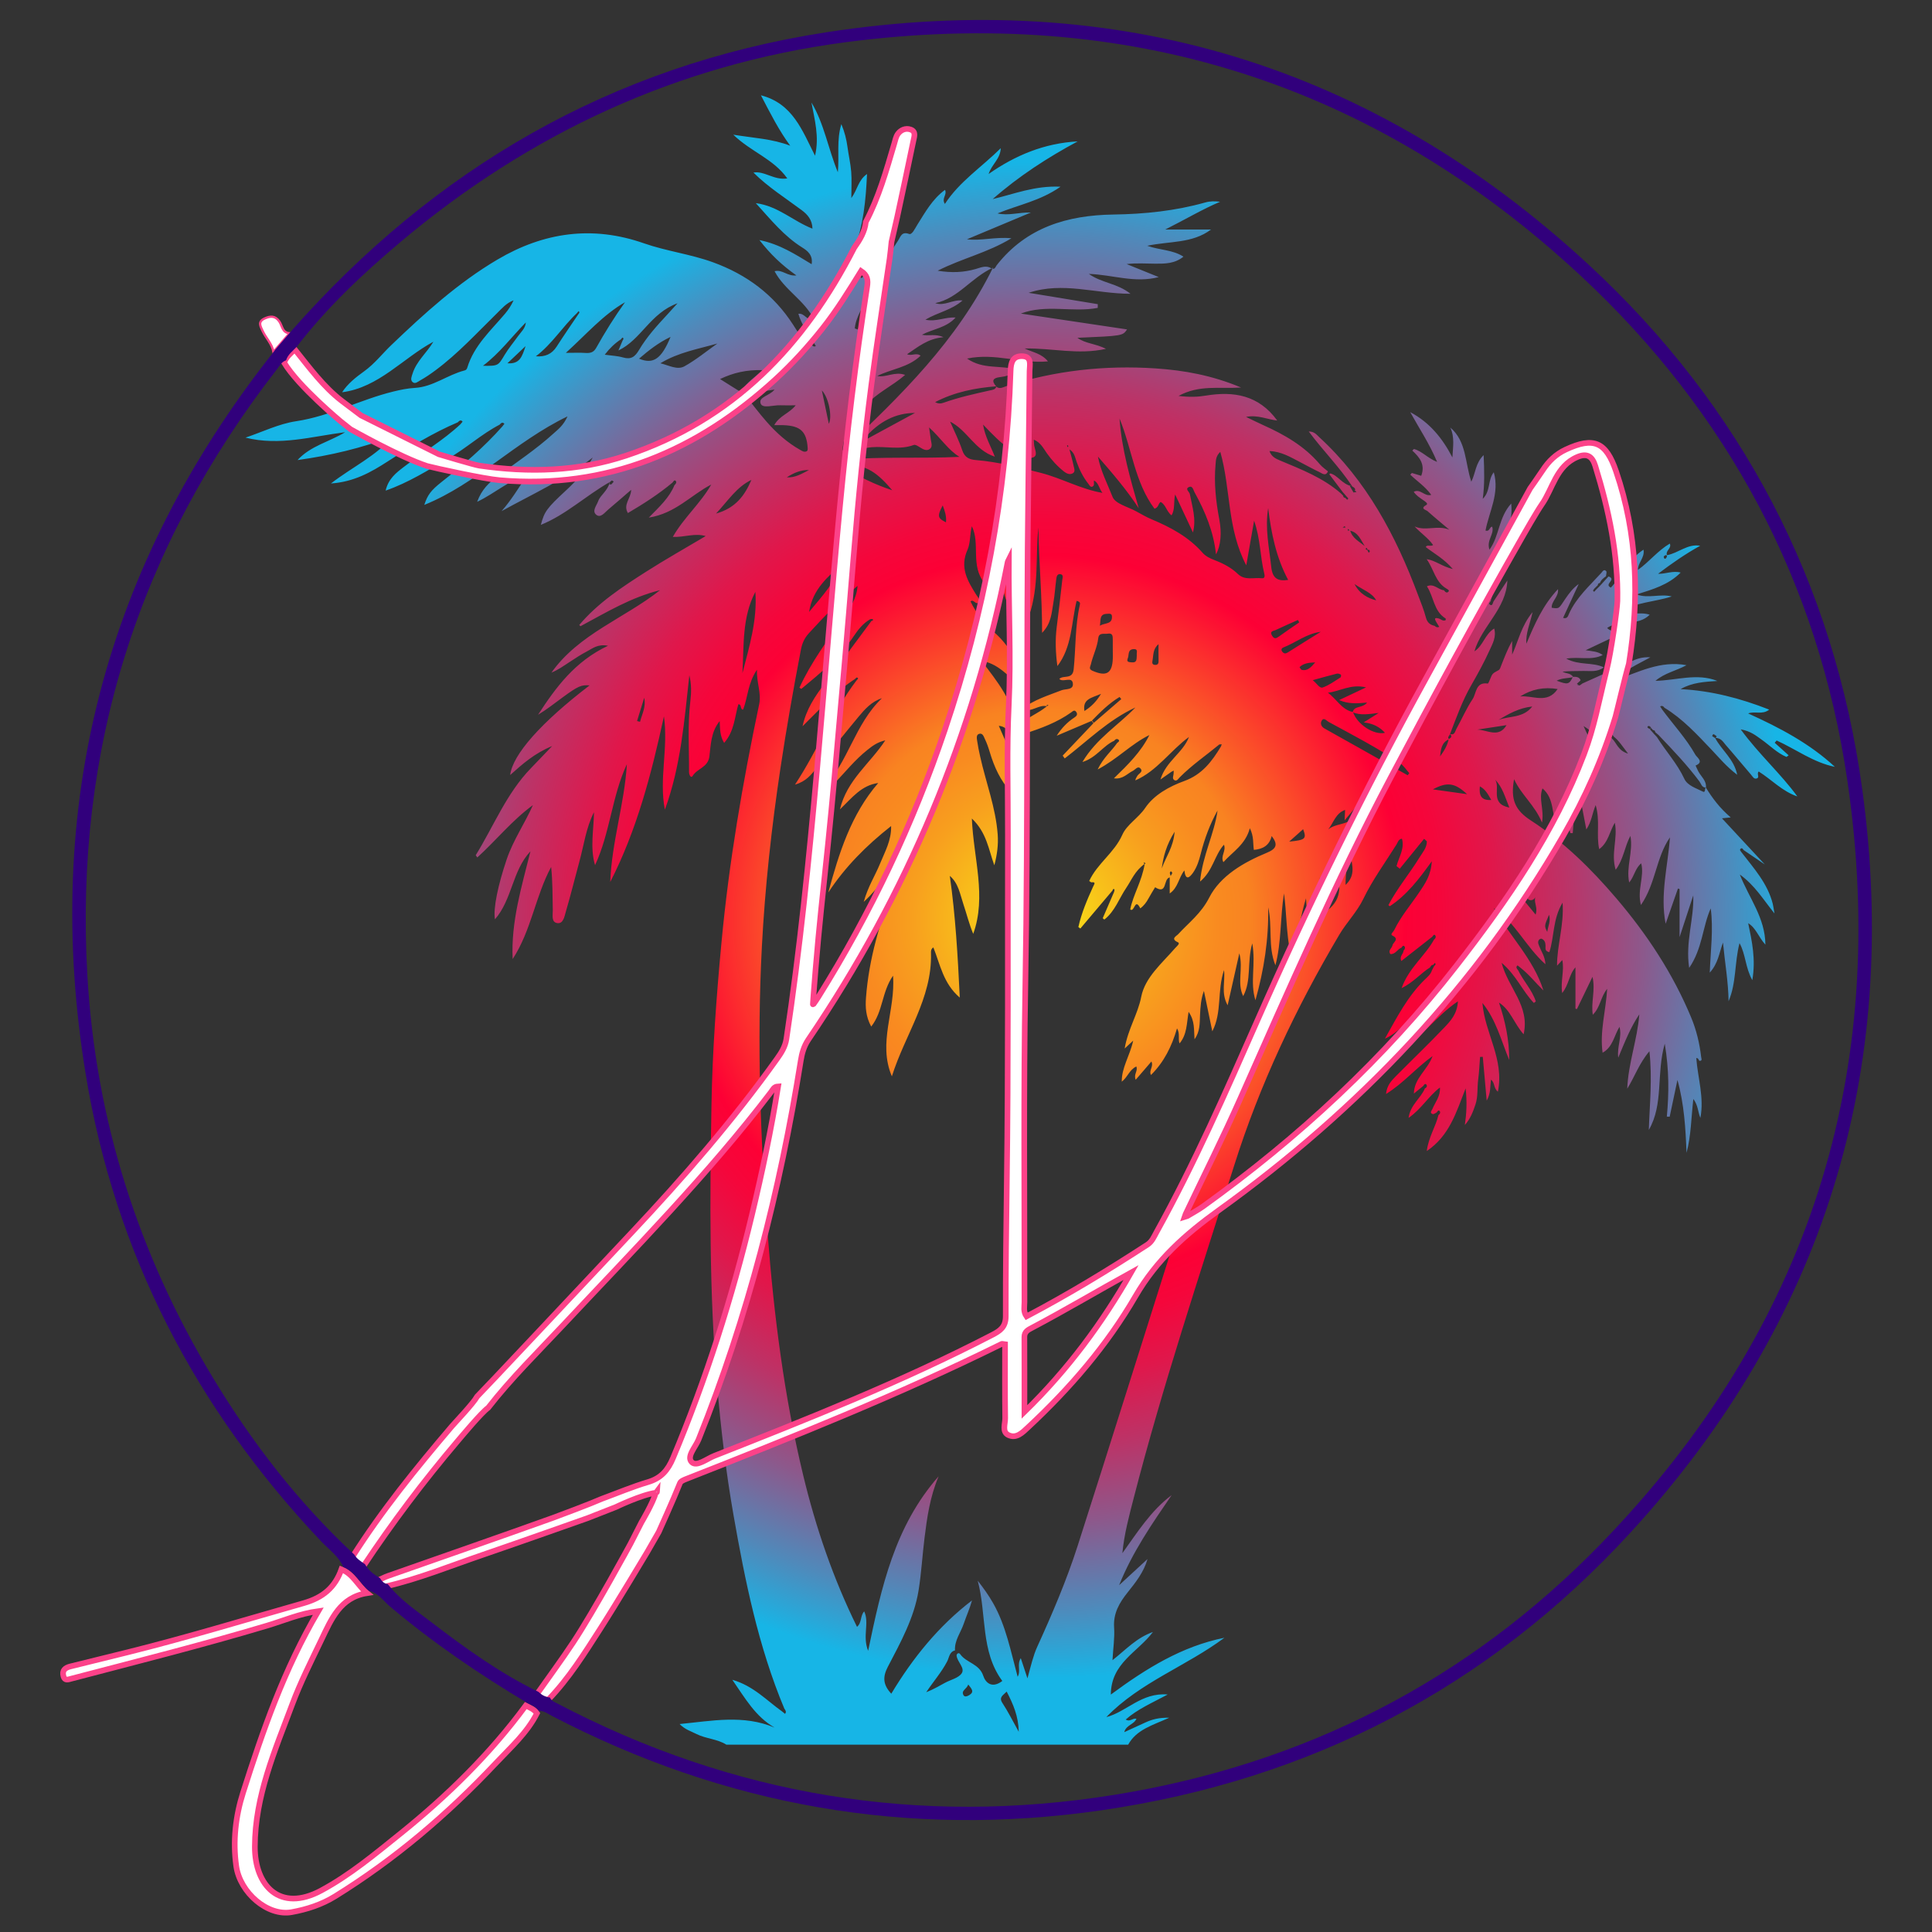 <?xml version="1.0" encoding="utf-8"?>
<!-- Generator: Adobe Illustrator 25.0.0, SVG Export Plug-In . SVG Version: 6.00 Build 0)  -->
<svg version="1.1" xmlns="http://www.w3.org/2000/svg" xmlns:xlink="http://www.w3.org/1999/xlink" x="0px" y="0px"
	 viewBox="0 0 1000 1000" style="enable-background:new 0 0 1000 1000;" xml:space="preserve">
<rect x="0" y="0" width="1000" height="1000" fill="#333333" stroke="none"/>
<style type="text/css">
	.st0{fill:url(#SVGID_1_);}
	.st1{fill:#FFFFFF;stroke:#FC4289;stroke-width:2.928;stroke-miterlimit:10;}
	.st2{fill:#FFFFFF;stroke:#FC4289;stroke-width:1.171;stroke-miterlimit:10;}
	.st3{fill:#FEFEFE;}
	.st4{fill:#31007C;}
</style>
<g id="Palmeras_x5F_bg">
	<radialGradient id="SVGID_1_" cx="538.429" cy="476.198" r="419.15" gradientUnits="userSpaceOnUse">
		<stop  offset="0" style="stop-color:#F7EF16"/>
		<stop  offset="0.08" style="stop-color:#F8C31A"/>
		<stop  offset="0.157" style="stop-color:#F8A01E"/>
		<stop  offset="0.219" style="stop-color:#F98B20"/>
		<stop  offset="0.26" style="stop-color:#F98321"/>
		<stop  offset="0.45" style="stop-color:#FD0035"/>
		<stop  offset="0.495" style="stop-color:#F5063B"/>
		<stop  offset="0.564" style="stop-color:#E0174B"/>
		<stop  offset="0.648" style="stop-color:#BD3266"/>
		<stop  offset="0.744" style="stop-color:#8D588B"/>
		<stop  offset="0.849" style="stop-color:#5089BA"/>
		<stop  offset="0.936" style="stop-color:#17B5E6"/>
	</radialGradient>
	<path class="st0" d="M718.65,468.46c4.56-8.71,10.92-16.23,16.03-24.57c1.61-2.63,3.89-5.06,3.86-8.42
		c-0.47-0.44-0.95-0.87-1.42-1.31c-4.2,5.16-8.4,10.32-12.6,15.48c-0.56-0.45-1.11-0.91-1.67-1.36c1.2-4.66,4.27-9.01,2.8-14.18
		c-1.85,0.25-2.15,1.94-2.9,3.13c-5.79,9.25-12.31,18.15-17.03,27.91c-3.35,6.94-8.66,12.2-12.47,18.62
		c-22.46,37.95-41.24,77.63-54.5,119.69c-18.01,57.11-37,113.94-51.95,171.97c-2.41,9.35-4.94,18.69-5.86,28.5
		c7.71-10.71,14.68-21.92,25.49-30.04c-10.11,14.77-20.31,29.48-27.17,46.61c4.9-4.51,9.8-9.02,14.7-13.54
		c-1.95,6.81-6.12,12.04-10.22,17.18c-4.37,5.47-7.58,10.9-7.08,18.29c0.35,5.19-0.47,10.46-0.84,16.89
		c7.06-5.55,12.45-11.62,20.94-14.59c-7.94,10.56-21.69,16-21.8,32.39c18.42-13.61,36.88-25.01,58.79-29.41
		c-19.69,14.7-43.66,23.03-61.12,41.07c10.53-2.72,18.13-12.83,31.77-11.7c-8.3,4.45-15.63,7.58-21.73,12.95
		c2.23,1.44,3.48-0.86,5.55-0.41c-1.21,3.02-5.3,3.15-6.31,6.95c3.94-1.8,7.45-3.39,10.94-5.01c3.43-1.59,6.97-2.56,12.37-2.46
		c-8.74,3.93-16.98,6.12-21.29,13.95c-69.32,0-138.64,0-207.95,0c-4.77-3.02-10.62-3.03-15.59-5.57c-2.74-1.4-5.79-2.23-8.62-5.11
		c16.84-1.63,32.95-4.97,49.15,1.83c-9.9-5.7-15.11-14.98-21.87-24.74c10.99,3.18,17.82,10.77,25.81,16.43
		c0.49,0.4,0.99,0.81,1.48,1.21c0.81-1.02,0.28-1.85-0.36-2.68c-13.48-32.19-20.34-66.16-26.33-100.28
		c-3.87-22.04-6.48-44.28-8.42-66.62c-4.21-48.55-3.83-97.18-2.97-145.79c0.49-27.94,2.55-55.85,5.16-83.72
		c3.89-41.63,10.93-82.7,19.54-123.55c1.22-5.78-1.41-10.95-1.16-17.79c-4.74,6.98-4.7,14.17-7.15,20.62
		c-1.76,0.04-0.59-2.83-2.49-2.74c-1.91,6.62-2.05,13.91-7.35,19.98c-2.24-3.65-2.09-7.18-2.31-11.28
		c-4.62,5.72-4.54,12.31-5.33,18.33c-0.74,5.69-6.3,6.16-8.62,10c-0.92,1.52-1.91-0.56-1.91-1.94c0.07-12.29-0.78-24.6,0.69-36.86
		c0.53-4.4,0.58-8.78-0.53-13.23c-2.59,23.48-4.41,47.05-12.66,69.53c-3.13-15.8,1.85-31.59-0.49-48.3
		c-6.52,30.05-14.05,58.91-27.79,85.75c0.75-20.69,7.36-40.4,8.61-60.97c-7.78,16.68-8.67,35.51-16.47,52.27
		c-2.7-9.1-0.66-18.25-0.56-27.42c-4.13,8.13-5.22,17.06-7.57,25.62c-2.37,8.66-4.49,17.39-7.03,25.99
		c-0.69,2.32-1.25,6.19-4.34,5.79c-3.29-0.43-2.33-4.21-2.38-6.66c-0.15-7.36-0.05-14.72-0.85-22.4
		c-8.16,15.1-10.22,32.79-19.92,47.67c-0.91-19.38,4.65-37.42,9.21-55.77c-9.41,9.98-9.37,24.83-18.37,35.21
		c-1-5.71,1.66-17.97,6.06-31.01c3.35-9.93,9.34-18.54,13.58-28.11c-10.8,7.89-19.05,18.27-28.78,27.09
		c-0.27-0.39-0.54-0.78-0.81-1.17c9.36-15.15,15.94-32.05,28.62-45.09c3.28-3.38,6.52-6.8,10.93-11.4
		c-9.15,3.75-15.34,9.29-21.73,14.99c1.3-10.67,16.14-27.29,41.1-46.39c-4.24-0.37-5.95,0.34-13.91,6.18
		c-4.18,3.07-8.25,6.29-12.76,9.02c9.21-14.18,19.09-27.66,36.22-35.72c-5.31-1.04-8.04,1.43-10.96,2.95
		c-3.16,1.64-6.14,3.64-9.13,5.59c-2.95,1.93-5.81,3.99-9.19,5.35c14.24-20.05,37.7-28.04,56.2-42.65
		c-14.92,3.65-27.88,11.52-41.17,18.65c-0.19-0.23-0.41-0.44-0.64-0.64c9.72-11.52,22.18-19.64,34.69-27.63
		c9.9-6.33,20.17-12.09,30.76-18.39c-5.82-1.68-11.07,0.73-17.02,0.41c5.75-10.04,14.35-17.33,19.88-27.07
		c-10.41,5.34-18.5,14.94-32.31,17.1c5.69-5.79,10.67-10.41,13.27-16.77c0.74-0.65,1.34-1.6,0.57-2.31
		c-0.64-0.6-1.14,0.45-1.59,0.96c-7.1,5.94-14.85,10.92-23.07,15.76c-2.66-4.46,1.62-7.51,1.68-12.01
		c-3.95,3.41-7.87,6.87-11.88,10.22c-1.79,1.5-3.84,4.47-6.08,2.76c-2.55-1.95,0.08-4.79,0.9-7.12c1.16-3.27,4.8-5.06,6.07-9.94
		c-12.75,7.28-22.71,16.94-35.76,22.21c1.87-6.96,3.14-8.64,12.8-17.61c5.4-5.02,10.4-10.38,14.05-17.23
		c-14.51,11.39-31.17,18.9-47.18,27.74c5-5.63,8.72-11.9,13.37-18.8c-9.77,2.95-16.58,9.44-26,13.97c2.4-6.55,6.28-9.99,10.37-13.04
		c9.83-7.33,20.11-14.08,29.2-22.36c2.35-2.14,5-4.03,7.21-8.82c-27.15,13.07-47.15,34.92-74.14,45.82
		c1.67-5.08,3.31-7.42,9.04-11.94c11.14-8.79,21.91-17.97,31.33-28.64c0.38-0.5,1.14-1.37,1.08-1.44c-0.98-0.99-1.74-0.38-2.43,0.47
		c-9.55,4.97-17.49,12.38-26.83,17.69c-10.21,5.82-20.11,12.24-32.2,16.46c1.42-6.13,5.43-9.19,9.33-12.19
		c9.71-7.49,20.37-13.72,29.38-22.14c0.39-0.49,1.17-1.35,1.1-1.43c-0.94-1.03-1.72-0.39-2.44,0.4
		c-12.86,5.48-24.71,12.75-36.4,20.32c-8.53,5.52-17.32,10.51-29.28,11.35c11.36-8.73,23.47-14.25,32.09-24.47
		c-16,6.14-32.44,10.01-49.37,12.35c6.72-7.36,16.43-9.43,24.63-14.41c-17.07,2.13-33.88,7.23-51.57,2.8
		c8.71-2.92,17.23-7.15,26.18-8.49c17.64-2.64,33.27-11.21,50.31-15.36c3.63-0.89,7.36-1.67,11.07-1.88
		c9.52-0.52,16.94-6.76,25.79-9.03c0.81-0.21,1.2-0.63,1.45-1.46c3.47-11.48,12.24-19.25,19.61-28.01c1.72-2.05,3.2-4.31,4.35-6.83
		c-3.74,1.36-6.11,4.26-8.72,6.81c-10.27,10.05-19.99,20.69-31.58,29.31c-2.56,1.91-5.21,3.74-8,5.29
		c-1.14,0.63-2.65,2.11-4.01,0.87c-1.28-1.16-0.41-2.96,0.01-4.32c2.01-6.47,7.32-10.75,10.79-16.54
		c-15.92,8.58-28.2,23.66-47.24,26.16c2.81-4.36,7.07-7.75,11.46-10.9c5.34-3.84,9.31-9.03,13.95-13.47
		c17.03-16.3,34.52-32.23,55-44.32c23.97-14.15,49.15-17.74,75.78-8.42c11.68,4.09,24.07,5.58,35.74,9.82
		c17.41,6.32,31.47,16.73,41.54,32.39c2.53,3.93,4.87,8.11,9.48,10.14c0.54,0.84,1.19,1.38,2.24,0.85
		c-0.35-0.57-0.69-1.14-1.04-1.72c-2.92-4.75-6.33-9.25-7.99-14.98c3.29-0.54,4.32,3.87,8.05,2.87
		c-4.84-9.88-15.27-15.19-20.37-24.92c4.1-1.02,6.54,2.71,11.3,2.18c-7.48-5.29-13.36-10.85-19.14-18.3
		c10.7,2.19,18.62,7.42,27.02,12.49c0.8-4.79-2.27-7.02-4.91-8.67c-9.31-5.82-16.05-14.17-23.98-22.93
		c11.55,1.48,19.25,9.31,29.32,13.2c-0.09-4.66-2.68-7.41-5.6-9.59c-8.41-6.28-17.33-11.88-24.95-19.43
		c5.72-1.01,10.64,4.11,17.52,3.02c-7.22-10.18-18.86-13.79-27.95-22.63c10.6,1.74,20.15,2.11,29.47,5.71
		c-5.9-8.01-10.29-16.75-15.17-26.1c16.45,4.24,21.35,18.13,28.01,31.27c2.31-9.87-0.22-18.6-1.85-27.54
		c6.61,11.06,8.6,23.83,13.66,36.09c0.79-8.43-0.74-16.51,1.81-24.89c1.72,4.09,2.64,7.86,3.17,11.78
		c0.58,4.29,1.58,8.53,1.93,12.83c0.34,4.12,0.07,8.28,0.07,13.65c3.2-4.33,3.5-9.22,8.12-12.45c-0.63,13.69-1.78,26.47-6.98,40.17
		c4.66-3.86,7.15-7.92,11.76-10.71c-0.17,8.57-5.27,14.7-7.54,21.77c-0.8,0.65-1.24,1.66-0.57,2.34c0.58,0.6,1.2-0.26,1.57-0.87
		c1.53-0.97,3.05-1.95,4.91-3.13c0.24,4.79-2.26,8.84-2.5,13.27c-2.41,5.66-6.39,10.79-6.98,17.07c0.54,0.2,1.09,0.39,1.63,0.59
		c2.14-5.85,4.29-11.7,6.43-17.55c4.59-9.64,8.31-19.73,14.4-28.59c1.22-1.77,1.71-4.78,5.64-3.34c1.55,0.57,3.03-2.8,4.22-4.68
		c4.1-6.48,7.78-13.31,14.38-18.14c1.23,2.63-1.98,4.4-0.06,7.28C496.6,93.96,508.07,86.56,518,76.7
		c-0.24,5.64-4.72,8.39-6.29,13.35c13.83-9.68,28.9-15.94,46.07-16.86c-15.63,8.41-30.45,18.01-43.96,29.85
		c11.05-2.57,21.75-7.04,35.11-6.4c-10.57,7.38-21.66,9.33-32.62,13.82c5.96,1.33,10.81-0.63,17.26-0.46
		c-11.91,4.99-22.49,9.42-33.07,13.85c7.3,0.93,14.45-1.35,23-0.52c-12.33,7.51-25.4,10.31-38.16,16.79
		c7.38,1.2,13.52,0.87,19.59-0.86c2.69-0.76,5.32-2.08,8.07-0.46c1.91,1.13,2.23-0.69,2.88-1.52c15.41-19.66,36.73-25.9,60.42-26.24
		c16.12-0.23,32-1.87,47.53-6.24c2.55-0.72,5.03-0.72,7.67-0.36c-9.29,3.93-17.87,9.1-28.39,14.37c9.02,0,16.36,0,23.7,0
		c-9.69,7.27-21.33,5.93-33.02,8.4c6.62,2.33,13.13,2.01,18.76,5.63c-4.49,3.67-9.54,3.66-14.5,3.64c-4.88-0.02-9.75-0.42-14.9,0.2
		c5.19,2.11,10.38,4.21,16.61,6.74c-12.62,3.24-23.66-1.21-36.18-1.65c6.89,4.85,14.62,4.76,21.58,10.29
		c-18.24-0.02-34.98-6.42-52.73-0.51c12.61,2.07,24.19,3.97,35.78,5.88c-0.01,0.64-0.01,1.28-0.02,1.93
		c-13.07,2.49-26.75-2.03-39.79,2.94c18.35,2.74,36.7,5.48,54.97,8.2c-2.29,3.33-2.29,3.33-25.71,4.35c4.33,3.1,9.25,2.9,14.81,5.7
		c-14.61,3.24-27.87-0.46-42.09-0.17c4.52,2.12,8.76,2.59,12.04,6.66c-14.04,1.34-27.16-4.54-41.86-1.45
		c8.34,5.81,17.27,3.22,25.53,5.76c-2.53,2.83-5.5,3.49-8.59,3.86c-3.58,0.43-4.41,1.91-1.89,4.74c-10.9,0.88-21.5,2.94-31.57,8.18
		c1.67,0.97,3.08,0.77,4.44,0.29c7.84-2.79,15.95-4.55,24.05-6.38c1.3-0.29,2.67-0.32,3.12-1.93c1.8,1.47,3.43,0.33,5.17-0.23
		c25.2-8.12,51.12-10.95,77.4-9.19c14.59,0.98,29.1,3.55,44.17,9.89c-11.36,0.74-21.61-1.53-32.38,4.35
		c5.79,0.7,9.94,0.53,14.15-0.17c14.44-2.39,27.38-0.26,36.94,12.9c-5.3-0.58-10.12-3.08-16.15-1.87c3.32,1.59,6.02,2.95,8.78,4.19
		c11.07,4.97,21.46,10.89,29.44,20.35c1.17,1.39,2.75,2.43,4.14,3.63l0.08-0.11c-1.16,2.89-3.02,1.19-4.46,0.5
		c-3.39-1.6-6.68-3.44-10.01-5.17c-4.95-2.58-9.78-5.51-15.85-5.71c1.08,3.02,3.32,3.98,5.83,5.02
		c10.95,4.59,22.07,8.91,31.18,16.91c0.37,0.38,0.75,0.76,1.12,1.15c0.07,0.69,0.42,1.1,1.14,1.14c0.34,0.33,0.89,1.01,0.98,0.95
		c1.08-0.7,0.08-1.1-0.29-1.6c-0.33-0.39-0.66-0.79-0.99-1.18c-0.33-0.37-0.66-0.73-0.99-1.1c-2.34-3.1-4.67-6.2-7.01-9.3
		c0.17-0.14,0.34-0.29,0.51-0.43c4.04,1,5.92,5.55,11.41,6.75c-7.01-10.51-15.26-18.6-22.56-28.46c2.98,0.03,4.07,1.69,5.33,2.84
		c24.59,22.57,39.77,51.04,51.25,81.82c1.44,3.85,3.03,7.67,4.07,11.64c0.69,2.63,2.16,3.8,4.56,4.32c0.66,0.72,1.44,0.92,2.35,0.53
		c-0.33-0.53-0.66-1.06-0.98-1.59c-1.75-2.77-1.62-3.33,0.62-2.78c1.21,0.3,2.16,1.59,3.67,0.89c0-0.29,0.12-0.78-0.02-0.87
		c-6.2-3.79-6.07-11.24-9.69-16.65c3.57-1.71,5.83,1.79,8.83,2.03c0.63,0.9,1.49,1.73,2.4,0.64c0.51-0.61-0.5-1.12-1.08-1.48
		c-5.78-3.33-6.53-10.04-10.27-15.25c4.56,0.64,7.86,3.78,13.53,5.1c-4.62-5.38-9.62-7.95-14-11.37c0.7-1.47,2.44-0.07,3.81-1.05
		c-2.59-3.68-6.33-6.1-9.59-9.61c5.72,2.58,11.93-0.85,17.98,1.69c-3.77-3.19-7.59-6.32-11.27-9.61c-0.79-0.7-4.15-1.25-0.57-3.26
		c1.11-0.62-0.8-1.83-1.57-2.37c-1.83-1.28-3.72-2.43-5.01-4.38c3.5-1.8,5.49,2.6,9.06,1.58c-3.07-4.3-7.29-7.04-10.85-10.45
		c0.28-0.29,0.55-0.58,0.83-0.88c1.72,0.52,3.44,1.04,4.84,1.47c2.2-5.82-0.83-9.58-4.62-13.05c0.28-0.28,0.56-0.55,0.84-0.83
		c4.22,1.1,7.04,4.73,12,6.68c-4.02-9.56-9.31-17.39-13.91-25.75c9.91,5.22,16.66,13.44,21.82,23.44c0.27-5.22,1.28-10.4-1.07-15.47
		c8.45,7.22,7.56,18.18,10.86,28.01c2.27-4.45,2.08-9.53,6.38-13.75c0.35,7.97,0.58,14.91-0.46,22.65c4.19-4.06,2.49-9.8,5.72-13.76
		c3.1,10.91-2.43,20.34-4.29,30.17c2.26,0.65,1.97-1.89,3.46-2.03c1.24,3.96-3.09,6.91-1.41,11.92c5.26-7.27,4.62-16.56,11.26-23.88
		c1.01,9.89-3.11,17.32-5.3,25.12c-0.91,0.54-1.17,1.26-0.61,2.2c0.51-0.39,1.02-0.79,1.53-1.18c2.51-3.68,5.02-7.37,7.53-11.05
		c-1.63,12.84-9.79,22.92-13.65,34.75c0.27,0.96-1.91,1.86-0.33,2.63c1.11,0.55,1.28-0.95,1.64-1.75c2.4-3.63,4.79-7.26,7.19-10.9
		c-0.56,14.77-13.22,23.58-17.06,36.67c4.57-2.89,5.34-8.79,10.24-11.8c1.23,4.32-0.83,7.83-2.31,11.11
		c-2.83,6.29-6.19,12.36-9.63,18.36c-4.59,7.99-7.61,16.62-10.93,25.15c-0.21,0.9-1.6,1.55-0.52,2.69c-3.9,1.68-4.23,5.32-4.62,8.9
		c1.97-2.74,3.8-5.56,4.46-9c1.44-0.66,1.94-1.5,0.49-2.69c2.64,1.06,2.82-1.4,3.54-2.68c2.84-5.07,5.12-10.48,8.34-15.28
		c2.03-3.02,1.49-9.02,7.84-8.08c0.3,0.05,0.92-1.52,1.27-2.39c1.19-2.91,1.22-2.83,4.38-4.56c0.68-0.37,0.99-1.54,1.32-2.39
		c1.69-4.28,3.34-8.58,5.66-12.7c0,2.35,0,4.7,0,7.05c3.24-7.04,4.71-14.83,10.57-21.97c-1.35,6.17-3.63,10.93-3.19,16.35
		c4.21-10.01,8.47-19.95,16.36-28.25c0.44,4.04-3.47,6.15-3.26,9.63c4.16,0.65,3.61,0.4,7.25-4.91c1.85-2.7,3.82-5.31,6.73-7.38
		c-2.68,5.81-5.36,11.62-8.09,17.53c2.22,0.67,2.59-1.03,3.01-1.99c3.77-8.51,10.65-14.56,16.73-21.24
		c0.65-0.71,1.37-2.23,2.57-0.96c0.42,0.45-0.04,1.74-0.11,2.65c-1.28,0.95-2.58,1.87-3.11,3.48c-0.71,0.06-1.1,0.43-1.12,1.15
		c-0.6,0.59-1.2,1.18-1.79,1.77c-0.27,0.53-1.21,1.04-0.11,1.6c0.11,0.06,0.6-0.62,0.91-0.96c0.59-0.58,1.17-1.16,1.76-1.74
		c0.34-0.37,0.68-0.73,1.02-1.1c1.25-1.37,2.51-2.74,3.76-4.11c4.48,1.66-2.69,4.03,1.23,5.77c5.5-5.92,9.01-14.5,16.88-19.63
		c0.76,4.13-2.9,6.64-2.87,10.46c5.92-4.24,10.24-9.93,16.49-13.6c1.05,2.54-2.29,3.46-1.51,6c5.84-1,10.7-6.05,17.21-4.87
		c-7.65,4.21-14.7,9.15-21.79,14.5c3.88,0.16,7.68-1.75,11.69-0.63c-6.37,6.43-14.6,8.73-22.81,11.32
		c6.05,2.25,12.19-0.48,18.2,1.04c-8.8,2.87-18.35,2.88-27.38,8.09c5.71,1.91,10.95-0.32,15.97,1.37
		c-6.23,6.24-15.45,2.29-22.01,6.83c1.38,1.86,4.36,1.31,5.51,3.67c-5.18,2.45-10.35,4.89-16.65,7.87c3.59,0.57,6.32,0.61,8.84,2.48
		c-5.9,2.99-12.03,0.7-18.89,1.88c6.71,3.6,13.53,1.69,19.44,4.49c-3.26,2.58-6.96,1.82-10.48,1.88c-3.63,0.06-7.25,0.01-10.9,0.36
		c1.87,1.09,4.31,0.65,5.54,2.82c-2.8,0.69-5.83,0.42-8.55,1.86c5.74,2.17,6.49,1.99,8.39-2c1.6-0.06,3.25-0.01,3.97,1.68
		c0.12,0.28-1.16,1.17-1.77,1.79c0.15,0.36,0.26,0.71,0.38,1.05c0.12-0.09,0.24-0.18,0.37-0.27c-0.31-0.27-0.63-0.54-0.94-0.81
		c1.09,2.18,2.19,0.33,3.13-0.09c8.4-3.74,16.77-7.54,25.12-11.36c2.73-1.25,5.47-2.34,9.86-2.1c-6.89,3.85-13.28,6.39-17.91,11.81
		c11.79-4.18,23.14-10.22,36.61-7.72c-5.36,2.9-11.4,4.07-16.08,8.09c10.77-0.18,21.44-4.16,32.05,0.07
		c-6.51,0.43-12.99,0.74-19.04,4.22c15.81,0.82,30.82,4.69,45.86,10.61c-3.5,2.86-7.44,0.62-10.89,1.98
		c16.19,7.33,31.76,15.48,44.89,27.64c-11.09-2.25-20.11-9.08-30.14-13.64c-0.33,0.39-0.66,0.79-1,1.18
		c2.41,2.17,4.81,4.34,7.22,6.51c-0.38,0.27-0.76,0.54-1.13,0.82c-4.94-2.08-8.62-5.96-12.91-8.98c-2.85-2-5.55-4.35-10.79-5.29
		c9.54,13.04,20.66,22.83,29.33,34.72c-7.82-2.64-13.34-8.72-20-12.9c-1.19,1.12,0.62,2.94-0.91,3.56
		c-1.55,0.63-2.28-1.02-3.08-1.94c-4.44-5.14-8.74-10.41-13.21-15.51c-1.24-1.41-2.2-3.48-5.38-3.52
		c3.48,6.59,9.79,10.89,11.45,19.11c-5.54-4.18-9.27-8.75-13.29-12.98c-7.54-7.92-14.93-16-24.4-21.74
		c-0.54-0.85-1.26-1.15-2.21-0.7c0.34,0.54,0.68,1.08,1.02,1.61c5.75,7.82,12.45,14.96,17.24,23.46c0.78,1.38,4.62,3.71,0.09,5.56
		c0.44,0.96,0.85,1.94,1.33,2.88c1.43,2.8,4.4,4.88,4.02,8.53c-2.15,0.06-2.48-1.98-3.36-3.17c-6.41-8.58-13.77-16.3-21.14-24.01
		c-0.57-0.49-1.15-0.99-1.72-1.48c-0.07-0.71-0.45-1.09-1.18-1.09c-0.34-0.39-0.68-0.79-1.02-1.18c-0.34-0.68-0.82-1.13-1.62-0.85
		c-0.14,0.05-0.26,0.67-0.19,0.72c0.63,0.4,1.3,1.32,1.96,0.05c-1.33,0.81-0.19,1.31,0.23,1.9c0.32,0.37,0.63,0.74,0.95,1.11
		c0.58,0.63,1.17,1.25,1.75,1.88c4.56,7.3,10.48,13.64,14.17,21.6c1.64,3.53,6.09,4.81,9.55,6.59c1.5,0.77,0.89-1.49,1.52-2.18
		c3.42,5.54,7.27,10.75,12.94,15.55c-2.17,0.23-3.48,0.36-4.54,0.47c7.57,8.15,15.15,16.31,22.18,23.88
		c-3.15-2.14-7.03-4.77-10.91-7.41c-0.44-0.44-0.74-1.37-1.56-0.76c-0.81,0.61-0.02,1.17,0.28,1.72c6.42,8.34,13.63,16.2,16.3,26.81
		c0.27,1.06,0.39,2.15,0.89,5c-6.01-7.47-10.1-14.47-17.94-20.16c4.92,12.49,13.1,22.32,13.25,36.33c-3.7-4.16-4.91-8.71-8.91-11.11
		c1.98,9.45,3.99,18.69,2.13,29.47c-3.65-6.57-3.39-13.34-6.62-19.17c-2.64,10.18-1.58,20.56-5.67,30.09
		c-0.1-9.87-1.85-19.51-2.89-30.39c-2.05,5.62-2.47,10.72-6.84,15.58c0.44-11.7,1.93-22.41,0.5-33.26
		c-4.28,9.55-4.24,20.71-11.16,30.8c-2.05-13.58,2.58-25.29,2.12-37.53c-2.24,6.84-4.49,13.68-7.09,21.6c0-9.08,0-16.97,0-24.86
		c-0.28-0.1-0.56-0.21-0.83-0.31c-2.13,6.08-4.25,12.17-6.38,18.25c-2.96-15.14,1.17-29.81,2.23-44.7
		c-7.24,10.44-7.29,23.79-15.01,35c-2.11-7.81,1.88-14.51,0.15-21.57c-3.18,2.54-3.5,6.65-6.24,9.92
		c-1.69-8.22,2.16-15.86,0.63-24.14c-3.03,5.63-3.48,12-7.62,17.56c-2.56-8.44,1.19-16.14-0.43-24.36
		c-2.77,4.51-3.26,10.06-8.09,13.68c-1.64-7.45,0.59-14.71-1.84-22.8c-1.86,4.53-2.05,8.41-4.83,12.63
		c-1.58-8.26-2.94-15.38-4.31-22.49c-0.25,0.04-0.51,0.08-0.76,0.12c-0.65,8.08-1.31,16.16-1.96,24.24c-0.42,0-0.83-0.01-1.25-0.01
		c-0.94-3.9-1.88-7.81-3-12.42c-1.59,3.3-1.55,6.56-3.83,9.14c-3.05-6.35-1.18-14.42-7.58-19.86c-2.15,5.55,0.98,10.79-0.26,17.69
		c-3.79-9.18-10.74-14.33-14.45-22.47c-1.92,10.65,0.53,16.09,8.8,21.45c16.97,11.01,31.16,24.99,44.24,40.36
		c15.88,18.65,29.15,38.8,38.58,61.44c2.76,6.62,4.4,13.5,5.22,20.59c0.08,0.66,0.75,2.04-0.84,1.94c-0.46-0.03-0.35-1.45-1.69-1.44
		c0.75,10.25,4.16,20.31,2.13,31c-1.31-3-1.1-6.44-3.66-9.82c-1.11,9.83-1.16,19.02-3.51,27.89c-0.5-12.64-1.22-25.22-4.71-37.72
		c-1.34,6.34-2.68,12.68-4.02,19.02c-0.49-0.02-0.98-0.04-1.47-0.05c1.12-12.09,1.21-24.13-1.08-37.74
		c-4.47,15.63-0.49,31.28-8.25,44.64c0.44-13.32,1.87-26.55,0.31-40.73c-5.34,6.29-7.64,13.24-11.47,19.38
		c0.5-13.1,5.24-25.46,6.25-38.48c-4.51,6.67-7.43,14.07-10.91,22.43c-0.72-5.85,2.05-10.57,0.65-15.96
		c-2.87,4.65-3.39,10.4-8.75,13.39c-1.55-10.99,1.67-21.48,2.37-33.07c-3.51,4.33-3.48,9.56-7.45,13.42
		c-1.03-6.57,1.46-12.58-0.15-19.64c-2.99,6.19-5.53,11.44-8.06,16.7c-0.25-0.07-0.51-0.14-0.76-0.21c0-6.97,0-13.94,0-21.39
		c-3.37,3.74-3.35,8.99-6.87,13.3c-0.95-6.13,1.21-11.45,0.06-17.07c-0.89,0.96-1.67,1.79-2.72,2.92
		c-0.04-10.7,3.68-20.79,2.87-32.63c-5.18,8.58-4.23,17.66-6.86,25.61c-2.46-0.46-1.94-2.07-1.96-3.24
		c-0.03-1.67-0.45-3.02-2.04-3.7c-0.33-0.14-1.1,0.21-1.35,0.56c-0.94,1.28-0.16,2.51,0.31,3.73c1,2.55,2.77,4.82,3.03,8.93
		c-10.38-9.26-15.7-21.89-26.78-29.04c8.29,14.45,20.62,26.38,25.75,42.63c-4.08-3.99-7.54-8.42-12-11.88
		c-0.51-0.39-1.37-1.18-1.46-1.09c-1.08,0.95-0.24,1.74,0.37,2.52c2.71,5.55,7.17,10.11,9.13,16.08c-0.33,0.27-0.67,0.54-1,0.81
		c-5.85-6.03-9-14.25-16.7-20.78c3.38,13.04,14.75,22.26,11.39,37c-5.09-5.78-6.77-12.59-12.75-16.41
		c3.26,9.67,5.34,19.46,5.29,29.71c-4.16-10.07-6.79-20.8-13.86-29.52c1.13,15.36,11.47,29.14,8,45.92c-2.41-1.92-1.47-4.84-3.6-6.2
		c-0.45,3.45-0.01,6.92-2.19,10.84c-0.73-8.14-1.38-15.41-2.03-22.68c-0.47,0.01-0.94,0.02-1.41,0.04
		c-0.31,3.91-0.44,7.85-0.97,11.74c-0.58,4.28,0.01,8.63-1.41,12.89c-1.29,3.88-2.72,7.54-5.5,10.62
		c0.85-5.87,1.22-11.62,0.41-18.98c-4.9,12.59-8.42,24.58-20.11,32.45c0.93-7.23,4.6-12.58,6.04-18.62
		c0.86-0.58,1.17-1.56,0.53-2.18c-0.59-0.58-1.08,0.38-1.5,0.86c-0.67,0.3-1.49,1-1.99,0.82c-1.78-0.62-0.55-1.73-0.17-2.63
		c1.45-3.52,4.2-6.59,3.9-11.14c-5.99,4.57-9.56,11.11-16.23,15.74c0.92-6.83,6.36-10.16,8.45-15.3c1.03-0.4,1.32-1.32,0.71-2.01
		c-0.54-0.61-1.17,0.04-1.49,0.7c-1.44,1.18-2.88,2.35-4.93,4.03c0.16-8.08,7.02-12.08,9.69-19.43
		c-8.88,6.42-15.13,14.11-24.09,19.62c0.4-4.5,2.88-6.96,5.25-9.36c8.25-8.34,16.74-16.44,24.82-24.93
		c3.28-3.45,6.78-7.12,7.12-13.65c-11.51,7.73-18.86,19.13-31.29,26.75c2.74-9.5,9.44-14.86,12.75-22.35
		c-6.78,4-11.04,11.22-19.23,14.92c6.32-11.28,11.82-21.98,20.58-30.54c1.47-1.43,3.13-2.77,3.76-4.88
		c0.39-0.74,0.78-1.48,1.17-2.22c0.52-0.45,1.11-0.88,0.3-1.57c-0.27,0.35-0.55,0.69-0.82,1.04c-0.96-0.09-1.25,0.67-1.65,1.3
		c-4.83,3.03-8.51,7.67-14.71,10.71c3.75-10.51,12.13-16.64,16.83-25.19c0.91-0.59,1.07-1.64,0.48-2.23
		c-0.62-0.61-1.06,0.4-1.48,0.86c-5.27,4.14-10.55,8.28-15.95,12.51c-1.22-2.37,1.11-3.61,1.13-5.38c0.76-0.66,0.98-1.66,0.39-2.28
		c-0.6-0.62-1.11,0.23-1.48,0.78c-2.08,0.74-3.04,3.45-5.72,3.3c-1.39-1.93,0.79-2.98,1.07-4.47c0.32-1.69,3.86-3.26-0.09-5.14
		c-1.2-0.58,0.55-1.86,0.99-2.77c3.45-7.16,8.66-13.16,13.04-19.71c2.88-4.3,5.99-8.58,6.42-15.94c-6.87,9.57-13.1,17.6-21.72,23.25
		C719.13,468.91,718.89,468.68,718.65,468.46z M828.15,375.89c0.29,0.53,0.44,1.51,1.32,0.85c0.81-0.61,0.09-1.11-0.41-1.54
		c-0.55-0.36-1.01-1.22-1.74-0.34C827.26,374.93,827.86,375.54,828.15,375.89z M700.57,254.91c0.51-0.09,1.03-0.17,1.54-0.26
		c-0.22-0.23-0.45-0.46-0.67-0.7c-0.29,0.36-0.57,0.72-0.86,1.09c1.9-2.21,0.31-2.84-2.16-3.89
		C699.38,252.84,699.98,253.89,700.57,254.91z M707.97,284.74c-0.19-0.4-0.38-0.81-0.57-1.21c-0.22,0.18-0.45,0.35-0.67,0.53
		c0.36,0.27,0.72,0.54,1.08,0.8c0.21,0.41,0.41,0.83,0.62,1.24c0.2-0.24,0.62-0.53,0.57-0.7
		C708.89,284.97,708.79,284.23,707.97,284.74z M694.83,273.06c0.52,0,1.05,0.01,1.57,0.01c-0.13-0.26-0.25-0.51-0.38-0.77
		c-0.41,0.3-0.82,0.6-1.23,0.9c-0.18-0.42-0.36-0.84-0.54-1.25c0.16-0.04,0.4-0.17,0.48-0.11
		C695.19,272.22,695.35,272.65,694.83,273.06z M835.27,381.28c-1.22-1.96-2.65-3.66-5.41-4.84c0.79,3.15,2.89,4.19,4.42,5.71
		c2.46,2.28,3.19,6.45,8.41,7.92C839.72,386.26,837.99,383.36,835.27,381.28z M698.71,274.65c-0.33-0.3-0.67-0.61-1-0.91
		c-0.05,0.29-0.1,0.59-0.15,0.88c0.42-0.04,0.84-0.08,1.26-0.13c1.05,4.06,4.66,5.76,7.54,8.12
		C704.33,279.47,703.06,275.59,698.71,274.65z M448.14,227.53c8.4-4.55,16.8-9.1,25.45-13.79c-9.94-0.01-18.59,4.39-26.09,13.09
		c-0.34,0.28-1,0.76-0.97,0.81C447.1,228.55,447.61,227.89,448.14,227.53z M298.64,162.05c-7.51,7.07-12.92,16.07-21.3,22.37
		c4.79,0.39,8.29-1.14,10.77-5c3.63-5.65,7.46-11.17,11.2-16.75c0.4-0.52,0.97-1.03,0.13-1.61
		C299.4,161.05,298.91,161.71,298.64,162.05z M700.3,368.57c2.21,6.38,10.79,12.05,16.56,10.73c-2.73-2.97-5.96-4.79-11-5.4
		c3.01-1.89,4.92-3.1,7.73-4.87c-5.26,0.6-9.4,1.34-13.43-0.35c0.7-3.58,4.95-1.92,7.44-5.02c-5.13,0.41-9.36,0.87-14.47-1.29
		c4.77-2.25,8.61-4.07,13.96-6.59c-8.02-1.88-13.56,2.09-19.78,2.77C691.86,361.85,694.43,367.32,700.3,368.57z M321.34,175.66
		c-3.1,2.06-5.75,4.57-8.33,7.93c3.54,0.51,6.58,0.6,9.41,1.42c4.17,1.21,6.2-0.24,8.37-3.91c3.93-6.64,9.15-12.43,14.43-18.1
		c1.5-1.61,2.97-3.26,5.47-6.02c-14.14,5.12-18.79,18.84-30.6,24.42c0.71-1.69,1.43-3.38,2.14-5.07c0.26-0.55,0.9-1.13-0.01-1.6
		C322.11,174.68,321.64,175.34,321.34,175.66z M542.02,365.63c-4.37-1.33-8.03,3.54-13.18,1.45c6.49-5.04,13.7-7.08,20.64-9.81
		c2.1-0.82,6.48,0.02,5.78-3.81c-0.56-3.03-4.26-0.68-6.35-1.6c-0.24-0.1-0.43-0.32-0.61-0.46c2.14-2.13,6.87,0.51,7.43-4.95
		c1.12-11.04,0.7-22.24,3.13-33.15c0.17-0.75,0.57-1.89-1.62-2.28c-2.74,11.37-2.32,23.82-9.94,33.74
		c-0.92-6.86-1.19-13.57-0.33-20.3c1.03-8.05,1.97-16.11,2.85-24.18c0.12-1.11,0.88-3.03-1.2-3.11c-1.7-0.07-1.78,1.73-1.95,2.98
		c-0.53,3.93-0.74,7.91-1.45,11.81c-0.93,5.1-0.96,10.62-5.83,15.59c0.03-19-1.71-36.72-1.92-54.54
		c-1.58,14.85,0.48,29.99-4.8,45.62c-3.72-14.83-3.23-28.74-4.16-42.52c-6.62,12.11-2.6,25.53-5.6,39.73
		c-5.14-10.93-5.36-21.37-7.57-31.95c-3.15,5.71-3.57,11.62-5.69,18.04c-7.55-9.26-2.14-20.57-6.62-29.56
		c-1.11,4.16-0.66,8.66-2.27,12.24c-4.12,9.16,0.07,16.14,4.6,23.31c0.68,1.07,1.96,2.31,1.23,3.58c-1.29,2.24-2.77-1.82-4.24-0.17
		c3.08,6.41,7.55,11.66,12.8,16.41c8.46,7.67,13.06,17.64,16.9,29.66c-8.84-4.7-13.51-13.68-23.97-15.32
		c8.16,10.76,16.19,20.53,18.09,34.17c5.01-4.76,10.99-6.76,15.72-10.71c0.27-0.17,0.53-0.35,0.8-0.52
		c-0.17-0.06-0.37-0.2-0.52-0.16C541.62,364.97,541.58,365.26,542.02,365.63z M450.44,320.49c-3.72,2.14-6.31,5.42-8.62,8.89
		c-7.23,10.87-17.17,19.01-27.07,27.2c-0.32-0.22-0.63-0.43-0.95-0.65c5.98-13.12,14.6-24.58,22.73-36.35
		c3.27-4.74,6.8-9.37,7.35-16.33c-9.5,7.85-17.52,16.06-25.27,24.58c-2.25,2.48-3.43,5.16-4.06,8.43
		c-3.91,20.37-7.51,40.79-10.59,61.32c-4.61,30.68-8,61.49-9.62,92.45c-2.6,49.6-0.81,99.15,3,148.65
		c3.23,42.05,8.5,83.77,18.37,124.82c6.52,27.11,15.48,53.36,27.88,78.55c2.57-2.19,1.6-5.76,3.72-8.01
		c2.82,6.05-1.04,12.79,2.04,20.41c6.9-33.05,13.69-64.38,36.47-90.31c-4.54,10.82-5.99,21.43-7.31,32.05
		c-1.11,8.98-1.62,18.05-3.05,26.97c-2.31,14.33-9.33,26.94-15.92,39.58c-2.78,5.33-2.49,9.32,1.79,13.92
		c11.18-18.58,24.53-35.08,41.78-48.3c-1.16,4.21-2.93,8.11-4.31,12.15c-1.56,4.56-4.81,8.58-4.5,13.75
		c-2.96,0.74-2.99,3.67-4.06,5.71c-2.99,5.71-7.28,10.55-10.83,15.92c3.54-1.39,6.6-3.16,9.69-4.86c2.97-1.63,7.06-2.47,8.68-4.95
		c1.83-2.79-2.32-5.83-2.66-9.14c-0.02-0.18,0.06-0.37,0.1-0.56c0.49-0.89,1.31-0.86,1.76-0.21c3.17,4.53,9.9,4.95,11.94,11.2
		c1.2,3.67,4.57,6.75,9.87,2.69c-11.39-15.41-8.03-34.55-12.73-51.9c2.96,3.77,5.69,7.59,7.99,11.65
		c6.63,11.69,9.08,24.84,12.68,38.08c1.79-3.13-0.5-6.28,1.62-9.64c1.15,3.47,2.07,6.25,3.45,10.45c1.8-6.5,2.97-11.72,5.05-16.29
		c7.8-17.13,15.2-34.41,20.94-52.31c17.24-53.8,34.08-107.72,51.15-161.58c16.43-51.87,35.41-102.6,66.79-147.72
		c0.73-1.05,1.6-2.37,1.55-3.53c-0.3-7.44-0.84-14.88-1.3-22.32c-2.89,9.2-3.83,18.77-8.01,28.97c-2.26-11.32-2.02-21.5-3.38-31.51
		c-2.01,12.43-1.26,25.08-4.44,37.22c-3.99-9.83-1.43-20.11-3.76-30c0.34,16.42-2.17,32.39-6.58,48.08
		c-2.96-9.24,0.33-18.62-1.65-29.42c-2.81,9.86-0.28,19.07-4.7,27.3c-3.33-6.86,0.14-13.99-1.99-22.17
		c-2.13,9.49-3.94,17.54-6.05,26.91c-3.58-6.48-1.15-12.09-1.87-18.22c-3.67,10.82-0.95,21.93-6.07,31.7
		c-1.44-6.94-2.88-13.88-4.34-20.93c-1.54,4.12-1.83,8.34-2.02,12.63c-0.18,4.07,0.08,8.33-2.84,12.42
		c-0.38-4.94,0.26-9.44-3.07-14.21c-1.02,6.23-0.84,11.79-4.68,16.34c-0.9-2.49,0.36-4.95-1.31-7.78
		c-2.76,9.47-6.78,17.49-13.49,24.13c-1.21-2.43,1.5-4.35,0.23-6.97c-2.84,3.3-5.4,6.27-8.13,9.44c-1.21-2.8,1.28-4.53,0.33-6.87
		c-3.64,1.65-4.61,5.8-7.63,7.88l0.1,0.14c-0.2-7.3,4.15-13.46,5.91-21.41c-1.74,1.61-2.59,2.39-4.42,4.09
		c1.69-10.11,6.82-17.76,8.57-26.76c1.97-10.08,10.78-17.38,17.56-25.22c0.75-0.87,2.8-2.4,1.44-3.01c-3.98-1.8-0.81-3.18,0.11-4.17
		c5.59-6.07,11.89-10.73,16.08-18.94c5.76-11.3,17.8-18.25,29.86-23.24c4.81-2,5.97-4.14,2.48-8.65c-1.19,5.03-4.79,6.8-9.23,7.17
		c-0.52-3.32,0.11-6.88-2.08-11.2c-2.26,8.48-8.89,12.17-13.69,17.56c-1.66-3.14,1.58-5.81,0.3-9.04
		c-4.95,5.45-5.62,13.47-12.38,19.09c1.32-13.7,7.41-24.71,9.06-36.8c-3.95,7.11-6.74,14.63-8.71,22.45
		c-0.88,3.48-1.94,6.88-4.01,9.81c-1.79,2.52-3.83,4.19-4.46-1.22c-3.01,3.79-3.18,8.87-7.58,11.9c0-3.19,0-5.77,0-8.31
		c-3.48,0.79-1.08,9.14-7.56,5.11c-1.14,1.92-2.36,3.8-3.41,5.77c-1.08,2.02-2.41,3.8-4.27,5.15c-2.82-5.8-2.93,2.25-5.2,0.57
		c1.46-7.56,6.03-14.55,7.49-23.6c-5.11,3.66-6.8,8.37-9.48,12.32c-3.77,5.53-5.88,12.21-11.42,16.52c-0.25-0.26-0.53-0.5-0.83-0.7
		c1.97-4.55,3.94-9.1,5.9-13.66c0.06-0.45,0.31-1.17,0.13-1.31c-0.55-0.42-0.83,0.07-0.95,0.59c-5.55,6.57-11.1,13.13-16.65,19.7
		c-0.34-0.25-0.69-0.5-1.03-0.75c1.62-7.34,4.56-14.2,7.66-21c0.54-1.17,1.65-2.51-1.01-2.15c-0.35-0.23-0.69-0.46-1.04-0.69
		c4.15-9.05,13.01-14.59,17.14-23.94c2.35-5.31,8.28-8.61,11.85-13.9c4.55-6.74,12.44-11.1,20.2-13.91
		c9.22-3.33,14.35-10.17,19.01-17.91c0.13-0.37,0.26-0.75,0.39-1.12c-0.42,0.03-0.83,0.07-1.25,0.1
		c-6.83,5.65-14.19,10.66-20.46,16.99c-0.73,0.74-1.52,2.16-2.71,1.53c-1.48-0.78-0.47-2.36-0.49-3.59
		c0.02-0.46,0.04-0.93,0.06-1.39c-0.37,0.19-0.74,0.37-1.11,0.56c-1.65,1.16-3.3,2.32-5.76,4.05c2.82-9.47,11.68-13.81,14.76-22.02
		c-9.66,7.07-16.48,17.56-27.75,22.48c0.11-0.99,0.62-1.56,0.96-2.23c0.66-1.32,3.4-2.19,1.6-4.01c-1.35-1.37-2.63,0.71-3.89,1.32
		c-2.92,1.41-5.13,4.47-9.77,3.84c7.27-7.03,14.05-13.74,18.37-22.4c-9.33,4.56-16.38,12.3-26.78,17.82
		c3.02-6.26,7.26-9.56,10.17-13.84c0.7-0.33,1.26-1.01,0.65-1.56c-0.69-0.61-1.65-0.39-2.22,0.53c-5.8,2.55-9.18,8.76-16.48,11.01
		c7.22-12.16,18.56-19.01,27.42-28.22c-13.97,6.44-24.7,17.24-36.59,26.37c-0.35-0.48-0.71-0.97-1.06-1.45
		c5.31-5.6,10.63-11.2,15.94-16.8c-0.33-0.39-0.66-0.78-0.98-1.17c-6.02,2.56-12.03,5.11-18.05,7.67c2.55-3.99,5.54-7.08,9.19-9.46
		c1.04-0.68,1.79-1.49,0.99-2.75c-0.97-1.51-1.88-0.44-2.76,0.18c-7.29,5.2-15.61,8.22-24.01,10.95c-2.68,0.87-3.64,2.21-3.26,4.86
		c-4.27-1.92-4.16-8.41-10.12-8.91c7.18,16.96,16.69,32.81,14.23,51.96c-2.06-6.15-3.3-12.68-7.88-17.61
		c-5.52-5.94-8.72-13.05-11.01-20.69c-0.7-2.34-1.5-4.68-2.56-6.87c-0.58-1.18-1.11-3.24-3.02-2.62c-1.51,0.49-1.16,2.29-0.98,3.53
		c0.41,2.8,0.98,5.57,1.6,8.33c2.98,13.38,8.01,26.28,9.04,40.14c0.41,5.54-0.34,10.74-1.74,16.01c-2.98-8.12-3.93-16.89-11.63-24.2
		c0.86,20.78,7.7,40.22,0.71,59.7c-2.15-5.14-3.42-10.42-5.15-15.54c-1.7-5.05-2.47-10.63-6.97-14.48
		c2.94,20.68,4.12,41.37,5.16,63.01c-8.55-7.3-10.11-17.06-13.67-25.97c-1.38,0.88-1.26,2.12-1.23,3.14
		c0.58,23.31-13.42,41.92-20.25,63.59c-7.44-17.47,2-34.17,0.6-52.1c-5.9,8.51-5.14,18.58-11.29,26.33
		c-2.82-5.19-3.07-10.03-2.71-14.89c1.5-20.24,7.28-39.41,14.59-58.22c1.92-4.93,4.79-9.75,3.98-15.44
		c1.11,0.57,0.91-0.33,0.95-0.89c0.01-0.1-0.32-0.22-0.49-0.33c-0.12,0.45-0.23,0.9-0.35,1.35c-6.46,7.39-11.36,16.09-19.85,23.9
		c2.23-8.04,5.97-13.68,8.46-19.83c2.46-6.08,5.9-11.89,5.72-19.43c-12.92,10.15-23.84,21.2-32.53,34.4
		c5.56-20.36,11.71-40.3,25.86-56.68c-8.67,1.18-13.41,7.5-19.82,13.65c3.64-15.3,15.6-23.69,23.47-35.73
		c-4.25,0.99-6.73,2.96-9.21,4.92c-6.57,5.19-11.74,11.77-17.5,17.77c-1.42,1.47-2.53,3.87-5.65,2.58
		c13.17-13.89,16.63-33.79,30.63-47.07c-5.36,1.71-8.79,5.61-12.08,9.55c-7.37,8.86-14.51,17.92-21.89,26.78
		c-2.67,3.2-5.24,6.74-11.02,8.37c11.98-18.2,19.35-37.5,31.79-53.86c0.31-0.38,0.95-0.97,0.87-1.09c-0.68-1.03-1.13-0.13-1.63,0.29
		c-10.3,6.72-18.41,15.94-27.13,24.46c1.87-8.69,6.47-15.62,11.63-22.33c8.17-10.61,16.04-21.45,24.04-32.19
		c0.43-0.13,1.06-0.21,0.69-0.83C451.65,320.28,450.9,320.47,450.44,320.49z M589.42,263.09c-6.3-9.67-13.7-18.2-21.14-26.78
		c1.41,7.44,4.92,14.11,7.6,20.91c1.4,3.55,7.98,5.1,12.27,7.48c2.64,1.47,5.28,2.98,8.06,4.15c9.83,4.13,19.06,9.09,26.24,17.26
		c1.64,1.87,3.92,2.93,6.23,3.82c4.43,1.7,8.6,3.84,12.05,7.17c3.64,3.52,8.27,1.69,12.44,2.21c1.64,0.2,1.47-1.41,1.2-2.49
		c-2.16-8.7-1.93-17.85-5.25-27.32c-1.39,7.92-2.62,14.95-4.05,23.12c-10-19.01-7.97-39.55-13.45-58.73
		c-2.37,2.23-2.25,4.39-2.44,6.45c-0.9,9.69,0.17,19.25,1.97,28.75c1.26,6.65,0.77,13.26-1.75,17.85
		c-1.24-11.78-5.61-22.13-11.08-32.09c-0.68-1.24-1.02-3.56-2.84-2.79c-2.34,0.99,0.17,2.49,0.39,3.71
		c1.21,6.5,3.43,12.86,1.6,19.83c-2.94-6.27-5.88-12.53-9.22-19.67c-0.9,4.27,0.04,7.72-1.9,10.84c-2.6-2.18-2.93-5.44-5.56-6.97
		c-1.38,0.78-0.97,2.9-3.24,3.5c-10.25-13.73-11.71-31.2-18.08-46.66C580.59,232.61,585.03,247.78,589.42,263.09z M513.97,138.54
		c-11.35,5.2-18.02,15.94-29.9,18.36c4.85,1.7,8.79-1.92,14.13-1.37c-5.75,5.05-12.77,6.12-19.22,9.94
		c5.61,1.26,10.18-1.49,15.63-1.1c-4.94,5.41-11.63,5.83-17.43,8.9c3.62,0.82,6.83-0.69,11.15,1.26
		c-8.17,0.72-13.24,5.11-18.81,8.81c2.24,1.11,4.78-1.02,6.98,0.78c-6.45,6.15-15.15,6.85-22.46,10.49
		c4.72,0.93,9.01-2.51,14.46-0.56c-6.89,5.99-14.97,9.35-20.39,15.97c-5.37,6.56-11.6,12.71-11.99,23.16
		C466.37,204.7,495.22,176.5,513.97,138.54z M491.77,218.22c2.14,4.94,4.61,9.78,6.3,14.87c1.25,3.78,3.75,4.77,7.12,5.04
		c11.49,0.94,22.56,3.82,33.69,6.67c10.62,2.73,20.3,8.31,31.75,10.32c-1.83-2.37-1.94-5.12-4.37-6.43
		c-0.25,1.16,0.45,2.62-0.84,3.19c-1.01,0.44-1.52-0.74-2.07-1.44c-2.71-3.45-4.64-7.29-6.11-11.42c-0.78-2.19-1.1-4.82-3.7-6.43
		c0.82,3.16,1.61,5.84,2.17,8.57c0.28,1.37,1.14,3.18-0.77,3.98c-1.46,0.61-2.94-0.07-4.2-1.06c-3.44-2.71-6.34-5.89-8.88-9.47
		c-1.8-2.54-3.19-5.55-6.76-7.06c0.08,1.29,0.04,2.2,0.2,3.07c0.39,2.17,1.95,5.19-0.48,6.1c-1.62,0.6-4.59,1.03-6.75-0.73
		c-1.59-1.3-3.53-2.16-5.22-3.34c-5.01-3.48-9.22-7.88-14.02-12.88c1.03,6.27,3.88,10.92,6.09,16.6
		C504.45,232.95,500.74,222.75,491.77,218.22z M480.89,221.24c0.45,3.12,0.68,4.77,0.92,6.41c0.25,1.66,1.04,3.62-0.59,4.77
		c-1.48,1.05-3.18,0.31-4.71-0.66c-1.1-0.69-2.67-1.78-3.56-1.45c-7.18,2.71-14.56,0.56-21.81,1.17
		c-5.68,0.48-10.37,2.68-14.97,6.46c20.51-1.74,40.44-0.5,60.44-1.47C490.6,232.78,487.03,226.78,480.89,221.24z M385.28,204.02
		c4.04,5.03,7.63,9.86,11.6,14.36c5.01,5.68,10.61,10.73,17.29,14.48c1.02,0.57,1.94,1.23,3.12,0.82c0.84-0.29,0.81-1.07,0.76-1.87
		c-0.58-8.44-3.69-11.4-12.46-11.74c-1.41-0.06-2.82-0.01-4.84-0.01c2.68-4.93,7.78-6.05,11.1-10.27c-3.32,0-5.71,0.07-8.11-0.02
		c-3.48-0.13-8.94,1.8-9.99-0.8c-1.44-3.58,4.68-4.04,7.14-7.33C395.35,202.48,390.42,203.24,385.28,204.02z M323.51,156.43
		c-11.45,6.59-19.85,16.46-30.63,26.21c4.49,0,7.26-0.15,10.02,0.04c2.44,0.17,4.29-0.14,5.65-2.56
		C313.11,171.99,318.03,164.07,323.51,156.43z M728.61,401.28c0.28-0.37,0.57-0.73,0.85-1.1c-1.71-1.82-2.86-3.92-5.15-5.46
		c-11.74-7.87-24.28-14.34-36.65-21.08c-0.96-0.53-2.57-2.68-3.68-0.39c-0.58,1.2-0.17,2.84,1.55,3.8
		C699.91,385.07,714.25,393.19,728.61,401.28z M576,337.9c-0.01,0-0.01,0-0.02,0c0-2.27,0.02-4.54-0.01-6.8
		c-0.02-1.73,0.05-3.58-2.62-3.11c-1.87,0.33-4.52-0.78-4.9,2.37c-0.56,4.74-2.79,8.99-3.84,13.57c-0.25,1.09-1.26,2.33,0.79,3.23
		c7.28,3.2,10.33,1.43,10.59-6.42C576.02,339.79,576,338.84,576,337.9z M384.28,348.44c3.57-13.81,7.76-27.53,6.69-42.09
		C384.01,319.62,385.11,334.19,384.28,348.44z M666.74,300.16c-6.21-11.62-8.78-24.23-10.33-37.17c-1.75,10.4,0.51,20.46,1.61,30.63
		C658.67,299.56,661.58,300.94,666.74,300.16z M371.32,177.8c-9.89,2.86-20.13,4.52-29.5,10.23c4.52,1.11,8.75,3.61,12.43,1.58
		C360.28,186.27,365.67,181.79,371.32,177.8z M372.71,196.19c3.31,2.08,6.08,3.87,8.89,5.59c0.74,0.45,1.65,1.19,2.41,0.06
		c2.65-3.95,6.68-6.58,10.66-10.26C386.49,191.34,379.7,192.87,372.71,196.19z M435.26,241.16c9.38,5.64,17.7,9.7,26.57,12.59
		C455.26,246.18,448.5,238.99,435.26,241.16z M435.75,291.85c-7,6.65-15.03,12.73-16.98,24.9
		C425.85,308.24,432.28,301.18,435.75,291.85z M272.17,166.9c-7.3,7.39-13.46,15.82-22.2,22.44c7.97,0.09,7.83,0.01,11.26-5.7
		c2.03-3.38,4.61-6.43,6.91-9.66C269.71,171.79,271.92,169.97,272.17,166.9z M388.92,248.4c-7.63,3.66-11.95,10.62-18.3,17.42
		C380.78,262.97,385.53,256.37,388.92,248.4z M680.25,483.35c3.99-10.84,3.36-22.23,2.78-29.43
		C683.24,461.01,681.62,472.1,680.25,483.35z M330.77,185.64c7.35,3.1,11.61,0.14,16.31-11.26
		C340.89,177.31,335.81,181.32,330.77,185.64z M703.33,415.88c-2.78,3.28-4.71,5.57-7.35,8.69c0.12-2.55,0.17-3.78,0.24-5.37
		c-4.95,1.78-5.96,6.67-8.72,10.09C692.49,425.01,702.88,428.18,703.33,415.88z M521.06,875.57c-1.92,1.97-4.19,2.89-2.2,5.92
		c2.93,4.45,5.3,9.25,8.45,14.88C527.13,888.23,524.42,882.09,521.06,875.57z M786.85,360.48c6.45-0.7,14.01,4.14,19.38-3.84
		C799.02,355.45,792.69,356.78,786.85,360.48z M683.62,327.03c-7.28,0.91-12.85,5.54-19.39,8.12c-0.86,0.34-1.36,1.21-0.48,2.23
		c0.91,1.06,1.73,1.01,2.88,0.28C672.26,334.07,677.95,330.57,683.62,327.03z M687.09,471.21c8.44-6.58,6.02-14.16,5.14-21.4
		C690.64,456.41,689.06,463.01,687.09,471.21z M795.23,460.65c0.26,0.12,0.53,0.25,0.79,0.37c-0.82,1.61-1.25,4.08-2.53,4.65
		c-3.82,1.7-3.41-5.03-8.34-4.08c3.4,4.14,6.4,7.8,9.68,11.8c0.89-2.78,0.01-4.66-0.29-6.64
		C794.27,464.79,794.97,462.69,795.23,460.65z M679.46,352.06c2.17,1.65,3.51,4.35,5.17,3.78c3.3-1.13,6.23-3.36,9.26-5.23
		c0.26-0.16,0.31-1.33,0.13-1.43c-0.6-0.34-1.42-0.67-2.03-0.51C688.04,349.65,684.13,350.77,679.46,352.06z M741.65,408.58
		c6.25,0.88,11.66,1.63,17.69,2.48C753.06,405.18,749.04,404.6,741.65,408.58z M775.63,372.61c5.71-2.12,12.76-0.86,17.46-6.92
		C786.19,366.42,780.87,369.52,775.63,372.61z M672.47,322.16c-0.22-0.42-0.43-0.84-0.65-1.26c-3.85,1.72-7.73,3.37-11.53,5.2
		c-1.07,0.51-3.34,0.51-1.86,2.94c1.14,1.87,2.13,1.45,3.57,0.4C665.44,326.93,668.97,324.58,672.47,322.16z M781.22,418
		c-2.24-5.64-3.59-10.56-7.29-14.41C776.69,407.97,771.02,415.93,781.22,418z M819.66,375.8c3.62,8.71,7.04,11.66,12.09,10.5
		C827.99,382.62,824.58,378.85,819.66,375.8z M696.46,458.02c5.35-4.98,3.37-10.15,2.66-15.14
		C697,447.38,696.45,452.14,696.46,458.02z M779.78,375.34c-5.25,0.8-10.19,1.55-15.13,2.3
		C769.77,377.75,775.76,382.22,779.78,375.34z M601.32,449.51c2.03-5.86,6.06-11.01,6.66-19.01
		C603.73,437.32,602.13,443.31,601.32,449.51z M429,219.37c1.91-3.74-0.17-13.83-3.61-17.27C426.61,207.95,427.79,213.6,429,219.37z
		 M580.37,361.85c-0.29-0.37-0.59-0.74-0.88-1.1c-5.47,3.29-9.91,7.74-14.31,12.24c0.33,0.38,0.66,0.76,0.98,1.14
		C570.89,370.04,575.63,365.94,580.37,361.85z M701.12,302.31c2.5,5.04,6.97,7.36,11.19,8.42
		C710.21,306.78,705.18,305.22,701.12,302.31z M599.65,333.43c-3.01,2.48-2.57,5.72-3.15,8.67c-0.19,0.95-0.13,1.9,1.17,2.03
		c1.39,0.14,2.03-0.46,2-1.92C599.61,339.29,599.65,336.36,599.65,333.43z M569.89,359.13c-5.03,2.19-9.62,2.62-8.59,8.89
		C564.65,365.84,567.24,363.51,569.89,359.13z M262.64,188.03c6.45,0.49,7.59-3.46,9.39-8.88
		C268.3,182.67,265.67,185.17,262.64,188.03z M588.4,339.05c-0.24-1.15,0.97-3.23-1.73-3.06c-3.07,0.2-2.21,2.94-2.91,4.67
		c-0.81,2,0.45,2.03,1.9,2.17C588.76,343.13,588.23,340.91,588.4,339.05z M569.3,323.86c2.71-1.61,6.5-0.59,6.24-4.9
		c-0.1-1.63-1.52-1.28-2.55-1.25C568.97,317.81,569.81,320.79,569.3,323.86z M674.5,429.19c-2.49,2.22-4.64,4.13-7.22,6.43
		C675.69,434.79,676.37,434.17,674.5,429.19z M765.97,407.04c-0.44,4.39,0.46,7.41,5.91,7.02
		C770.23,411.25,768.94,408.55,765.97,407.04z M329.74,373.21c0.51,0.13,1.02,0.26,1.54,0.4c1.03-4.04,3.19-7.77,2.15-12.42
		C332.2,365.2,330.97,369.21,329.74,373.21z M487.94,261.61c-2.9,5.51-2.67,6.63,1.7,8.74
		C489.97,267.27,489.06,264.47,487.94,261.61z M418.73,243.3c-4.19-0.16-7.95,1.49-11.5,3.77
		C411.49,247.39,414.97,245.19,418.73,243.3z M680.74,342.85c-3.36,0.14-5.98,0.44-8.08,2.42c-0.05,0.05,0.71,1.4,1.21,1.5
		C676.72,347.31,678.5,345.54,680.74,342.85z M501.17,871.89c-0.8,2.46-3.88,3.08-2.44,5.58c0.55,0.95,1.84,0.6,2.95-0.07
		C504.5,875.66,502.9,874.14,501.17,871.89z M801.78,473.49c-2.48,5.75-2.48,5.75-0.94,8.86
		C801.28,479.35,802.78,476.63,801.78,473.49z M316.52,250.65c0.26-0.3,0.7-0.83,1.14-1.36c-0.34-0.22-0.85-0.69-0.99-0.6
		c-0.54,0.35-1.1,0.81-1.37,1.37C315.15,250.4,315.52,251,316.52,250.65z M605.93,453.39c0.41-0.75,0.79-1.16,0.81-1.58
		c0.02-0.28-0.46-0.59-0.72-0.89c-0.18,0.29-0.51,0.57-0.51,0.86C605.49,452.19,605.71,452.62,605.93,453.39z M861.14,288.02
		c0.1,0.41,0.07,0.78,0.24,0.95c0.65,0.62,0.98-0.12,1.22-0.46c0.29-0.41,0.37-1.1-0.35-1.17
		C861.89,287.3,861.49,287.79,861.14,288.02z M886.15,380.96c0.49,0.32,0.9,0.65,1.35,0.89c0.83,0.44,0.7-0.5,1.04-0.77
		c-0.42-0.31-0.83-0.65-1.28-0.91C886.39,379.67,886.61,380.69,886.15,380.96z M552.65,230.35c-0.12,0.12-0.35,0.26-0.34,0.35
		c0.05,0.26,0.2,0.49,0.31,0.74c0.12-0.12,0.35-0.26,0.33-0.35C552.92,230.83,552.77,230.59,552.65,230.35z M592.58,447.21
		c0.13-0.14,0.25-0.27,0.36-0.39c-0.23-0.13-0.45-0.29-0.7-0.36c-0.08-0.02-0.23,0.21-0.35,0.33
		C592.12,446.93,592.34,447.07,592.58,447.21z"/>
</g>
<g id="JV">
	<g>
		<path class="st1" d="M272.15,882.8c2.1,1.08,4.38,1.91,5.78,4c-5.15,10.18-13.67,17.71-21.26,25.79
			c-24.84,26.41-52.29,49.79-83.21,68.93c-6.95,4.3-14.62,6.78-22.53,8.21c-12.42,2.26-26.69-10.11-28.64-23.77
			c-1.87-13.08-0.32-26.04,3.55-38.19c10.18-31.97,21.19-63.71,38.91-93.86c-9.68,1.32-17.87,4.92-26.28,7.44
			c-33.59,10.07-67.6,18.61-101.5,27.51c-1.73,0.45-3.42,1.22-4.11-1.18c-0.88-3.09,0.85-4.47,3.63-5.15
			c9.95-2.43,19.89-4.89,29.83-7.37c30.53-7.6,60.62-16.77,90.87-25.38c9.95-2.83,16.2-8.1,19.53-17.48
			c6.06,2.34,8.57,8.48,13.25,12.3c-13.89,2.18-18.53,13.51-23.64,24.2c-5.26,11.02-10.81,21.96-15.08,33.37
			c-8.94,23.87-19.28,47.48-19.34,73.69c-0.05,20.06,12.87,34.24,34.34,22.67c14.98-8.07,27.88-18.9,41.01-29.45
			C231.5,929.58,253.59,907.91,272.15,882.8z"/>
		<path class="st2" d="M149.85,172.5c-2.77,3.21-5.54,6.42-8.3,9.62c-0.75-4.17-3.9-7.1-5.6-10.78c-1.14-2.45-2.67-4.83,1.04-6.5
			c2.92-1.31,5.42-1.51,7.56,1.52C146.1,168.56,146.07,172.22,149.85,172.5z"/>
		<path class="st1" d="M182.38,805.87c15.25-24.03,33.13-46.06,51.55-67.67c1.69-1.98,10.92-11.62,13.03-15.35
			c0.76-0.6,53.96-57.19,79.9-84.78c26.81-28.51,52.43-58.01,75.22-89.88c2.28-3.18,4.36-6.37,4.97-10.45
			c6.98-46.34,11.69-92.95,15.86-139.59c4.03-45.2,7.49-90.46,11.79-135.64c3.63-38.15,8.19-76.16,14.11-114.01
			c0.57-3.63,0.19-6.03-3.1-8.22c-6.3,10.22-12.59,20.4-20.03,29.78c-7.45,9.38-15.49,18.22-24.34,26.32
			c-40.4,37.01-87.05,56.94-142.7,52.18c-8.24-0.71-33.16-6.17-37.55-7.34c-14.09-4.58-39.7-19.08-39.7-19.08l-5.04-4.01
			c0,0-21.79-18.05-29.26-30.38c0.91-3.02,3.43-4.79,5.45-6.94c7.63,9.47,14.8,19.37,24.59,26.87c1.53,1.17,9.73,7.34,9.73,7.34
			l40.32,20.12c0,0,18.29,5.49,20.83,5.86c25.7,3.76,51.16,3.08,76.02-5.17c55.28-18.35,92.22-56.91,118.1-107.57
			c2.88-4.07,5.5-8.26,6.02-13.39c6.72-12.76,10.6-26.54,14.65-40.27c0.55-1.85,0.91-3.93,2.02-5.39c1.51-1.99,3.98-3.05,6.5-2.16
			c2.92,1.03,1.88,3.7,1.48,5.66c-2.73,13.29-5.61,26.56-8.45,39.83c-0.97,4.22-1.94,8.44-2.91,12.65
			c-0.32,2.91-0.55,5.82-0.97,8.71c-3.15,21.73-6.59,43.42-9.43,65.19c-3.88,29.77-6.84,59.64-9.27,89.58
			c-3.07,37.95-6.42,75.88-9.86,113.8c-2.08,22.85-4.46,45.67-6.91,68.48c-1.79,16.6-4.47,49.53-4.23,49.2
			c1.01-1.37,1.96-2.79,2.87-4.24c27.2-43.49,49.01-89.56,65.41-138.13c20.35-60.27,32.03-122.2,34.03-185.86
			c0.13-4.23,1.09-7.61,5.81-7.57c5.44,0.05,4.04,4.6,4.01,7.72c-0.22,20.03-0.4,40.07-0.66,60.1
			c-1.1,86.07-0.02,172.16-1.53,258.24c-0.96,54.54-0.39,109.1-0.45,163.65c0,2.27-0.72,4.75,1.07,7.31
			c21.66-11.41,42.29-23.94,62.54-37.12c2.43-1.58,3.4-4.07,4.69-6.4c19.7-35.52,35.95-72.69,52.32-109.8
			c26.54-60.17,55.46-119.17,87.14-176.81c15.89-28.9,53.97-98.43,53.97-98.43s4.47-6.3,6.58-9.51c3.05-4.65,6.81-8.24,11.83-10.59
			c14.63-6.84,20.9-3.86,26.05,11.19c11.18,32.7,12.14,65.98,6.64,99.73c-2.13,7.32-6.43,25.7-6.96,27.46
			c-6.58,21.61-15.81,42.07-27.05,61.58c-44.91,77.95-105.61,141.56-178.32,193.82c-17.27,12.41-32.15,25.66-43.05,44.45
			c-14.74,25.42-34,47.73-55.59,67.84c-2.88,2.69-6.04,6.01-10.19,4c-3.39-1.65-1.62-5.74-1.65-8.72
			c-0.17-12.8-0.07-25.6-0.07-38.26c-1.26-0.15-1.55-0.28-1.72-0.19c-53.04,26.22-107.92,48.13-162.92,69.75
			c-1.33,0.52-3.18,1.19-3.61,2.27c-3.4,8.56-10.99,25.32-10.99,25.32l-6.01,10.48c0,0-15.88,26.61-24.26,39.63
			c-8.23,12.8-16.3,25.77-27,36.79c-2.32-0.2-4.24-1.24-5.87-2.87c6.3-8.95,12.82-17.76,18.87-26.89c10.87-16.41,29.63-51,29.63-51
			l5.7-11.15c0,0,5.87-9.81,7.45-15.37c0.18-0.07,0.38-0.11,0.52-0.23c0.07-0.06,0.04-0.26,0.05-0.39c-0.17,0.23-0.33,0.46-0.5,0.69
			c-7.46,0.95-20.77,7.39-20.77,7.39l-14.57,5.72c0,0-36.28,12.86-54.5,19.08c-16.59,5.66-32.86,12.34-50.01,16.28
			c-2.04-0.12-3.05-1.58-4.04-3.08c1.74-0.79,3.44-1.72,5.23-2.35c28.44-10,56.93-19.87,85.31-30.05c3.3-1.18,20.14-7.54,25.21-9.81
			c8-2.94,15.89-6.28,24.05-8.71c6.73-2,10.25-6.12,12.91-12.45c17.14-40.79,30.5-82.79,40.82-125.78
			c5.28-21.98,9.97-44.1,13.57-66.56c-2.28,0.12-2.77,1.74-3.6,2.83c-32.82,42.98-70.77,81.39-107.67,120.72
			c-13.18,14.04-26.93,27.56-38.81,42.78c-3.52,2.54-13.58,14.61-15.93,17.38c-17.55,20.66-33.82,42.28-48.82,64.86
			C185.9,809.44,183.67,808.18,182.38,805.87z M798,261.14c-2.67,3.87-8.94,14.84-9.88,16.49c-23.47,41.18-46.09,82.81-68.23,124.71
			c-28.66,54.25-53.12,110.45-77.99,166.48c-8.91,20.07-18.79,39.72-28.22,59.56c-0.17,0.49-0.33,0.98-0.5,1.47
			c0.49-0.16,0.98-0.31,1.47-0.47c2.7-1.65,5.52-3.12,8.08-4.96c49.45-35.59,93.77-76.55,131.26-124.75
			c26.33-33.85,50.59-68.96,65.92-109.36c5.33-14.06,7.4-26.32,11.68-43.55c2.27-8.91,5.48-31.52,5.57-35.64
			c0.48-24.02-4.4-47.15-11.44-69.95c-1.57-5.08-4.32-6.74-9.26-4.65C805.32,241.24,803.71,253.09,798,261.14z M522.16,289.7
			c-0.2,0.41-0.51,0.8-0.59,1.23c-17.46,89.45-51.98,171.79-103.15,247.15c-2.31,3.41-3.33,7.03-3.94,10.87
			c-10.73,67.24-27.46,132.84-52.89,196.12c-1.57,3.92-6.37,8.83-3.57,11.72c2.54,2.61,7.85-1.73,11.79-3.28
			c48.64-19.18,97.23-38.47,143.74-62.54c4.11-2.13,7.04-4.09,7.03-9.7c-0.05-23.21,0.24-46.43,0.55-69.64
			c0.8-59.92,0.44-119.87,0.56-179.8c0.05-22.26-0.66-44.56,0.44-66.77C523.37,339.87,521.97,314.73,522.16,289.7z M585.46,658.65
			c-17.3,9.54-34.07,19.51-51.32,28.62c-1.89,1-3.93,1.94-3.92,4.74c0.06,12.34,0.03,24.67,0.03,38.81
			C552.98,708.64,570.56,684.74,585.46,658.65z"/>
	</g>
	<path class="st3" d="M339.56,772.64c0.17-0.23,0.33-0.46,0.5-0.69c-0.01,0.14,0.02,0.33-0.05,0.39c-0.14,0.12-0.34,0.16-0.52,0.23
		C339.48,772.57,339.56,772.64,339.56,772.64z"/>
</g>
<g id="ring_x5F_outer">
	<path class="st4" d="M177.68,811.08c-2.38-5.59-7.39-8.98-11.35-13.17C101.44,729.39,59.48,648.87,44.32,555.78
		c-22.51-138.2,9.93-262.96,96.9-373.14c0.45-0.58,0.88-1.17,1.32-1.75c2.76-3.21,5.53-6.41,8.3-9.62
		c74.05-84.09,165.86-137.4,276.72-154.54c150.31-23.23,282.86,16.93,394.6,120.16c79.3,73.26,127.18,164.79,141.76,271.83
		c19.93,146.26-19.95,275.41-119.84,384.39c-73.72,80.42-165.94,128.22-273.89,143.88c-99.85,14.49-194.91-2.11-284.53-48.85
		c-2.14-1.11-4.11-2.73-6.74-2.57c-1.4-2.09-3.68-2.92-5.78-4c-24.98-14.9-48.96-31.21-71.23-49.99c-3.48-2.93-6.1-7.1-10.98-8.2
		C186.26,819.55,183.74,813.41,177.68,811.08z M196.64,816.8c0.99,1.49,2.01,2.95,4.04,3.08c6.19,8,14.54,13.6,22.42,19.63
		c17.62,13.5,35.62,26.5,55.7,36.25c1.63,1.63,3.55,2.66,5.87,2.87c0.7,1.76,2.33,2.31,3.85,3.11
		c90.78,47.62,187.03,63.49,288.02,47.3c98.21-15.74,183.22-58.96,252.52-130.45c107-110.38,149.34-242.89,127.12-394.63
		c-15.03-102.66-61.89-190.38-137.89-261.1C710.76,42.77,582.94,2.72,437.52,21.88c-86.74,11.43-163.55,47.15-230.48,103.59
		c-19.43,16.39-37.93,33.82-53.51,54.08c-2.02,2.16-4.54,3.92-5.45,6.94c-2.3,0.73-3.31,2.81-4.64,4.51
		C71.59,283.39,38.53,387.99,45.22,504.86c4.29,74.9,26.38,144.45,65.2,208.6c20.3,33.55,44.13,64.38,72.94,91.17
		c1.29,2.3,3.53,3.56,5.58,5.03C190.71,812.9,193.57,814.96,196.64,816.8z"/>
</g>
<g id="Layer_4">
</g>
</svg>

